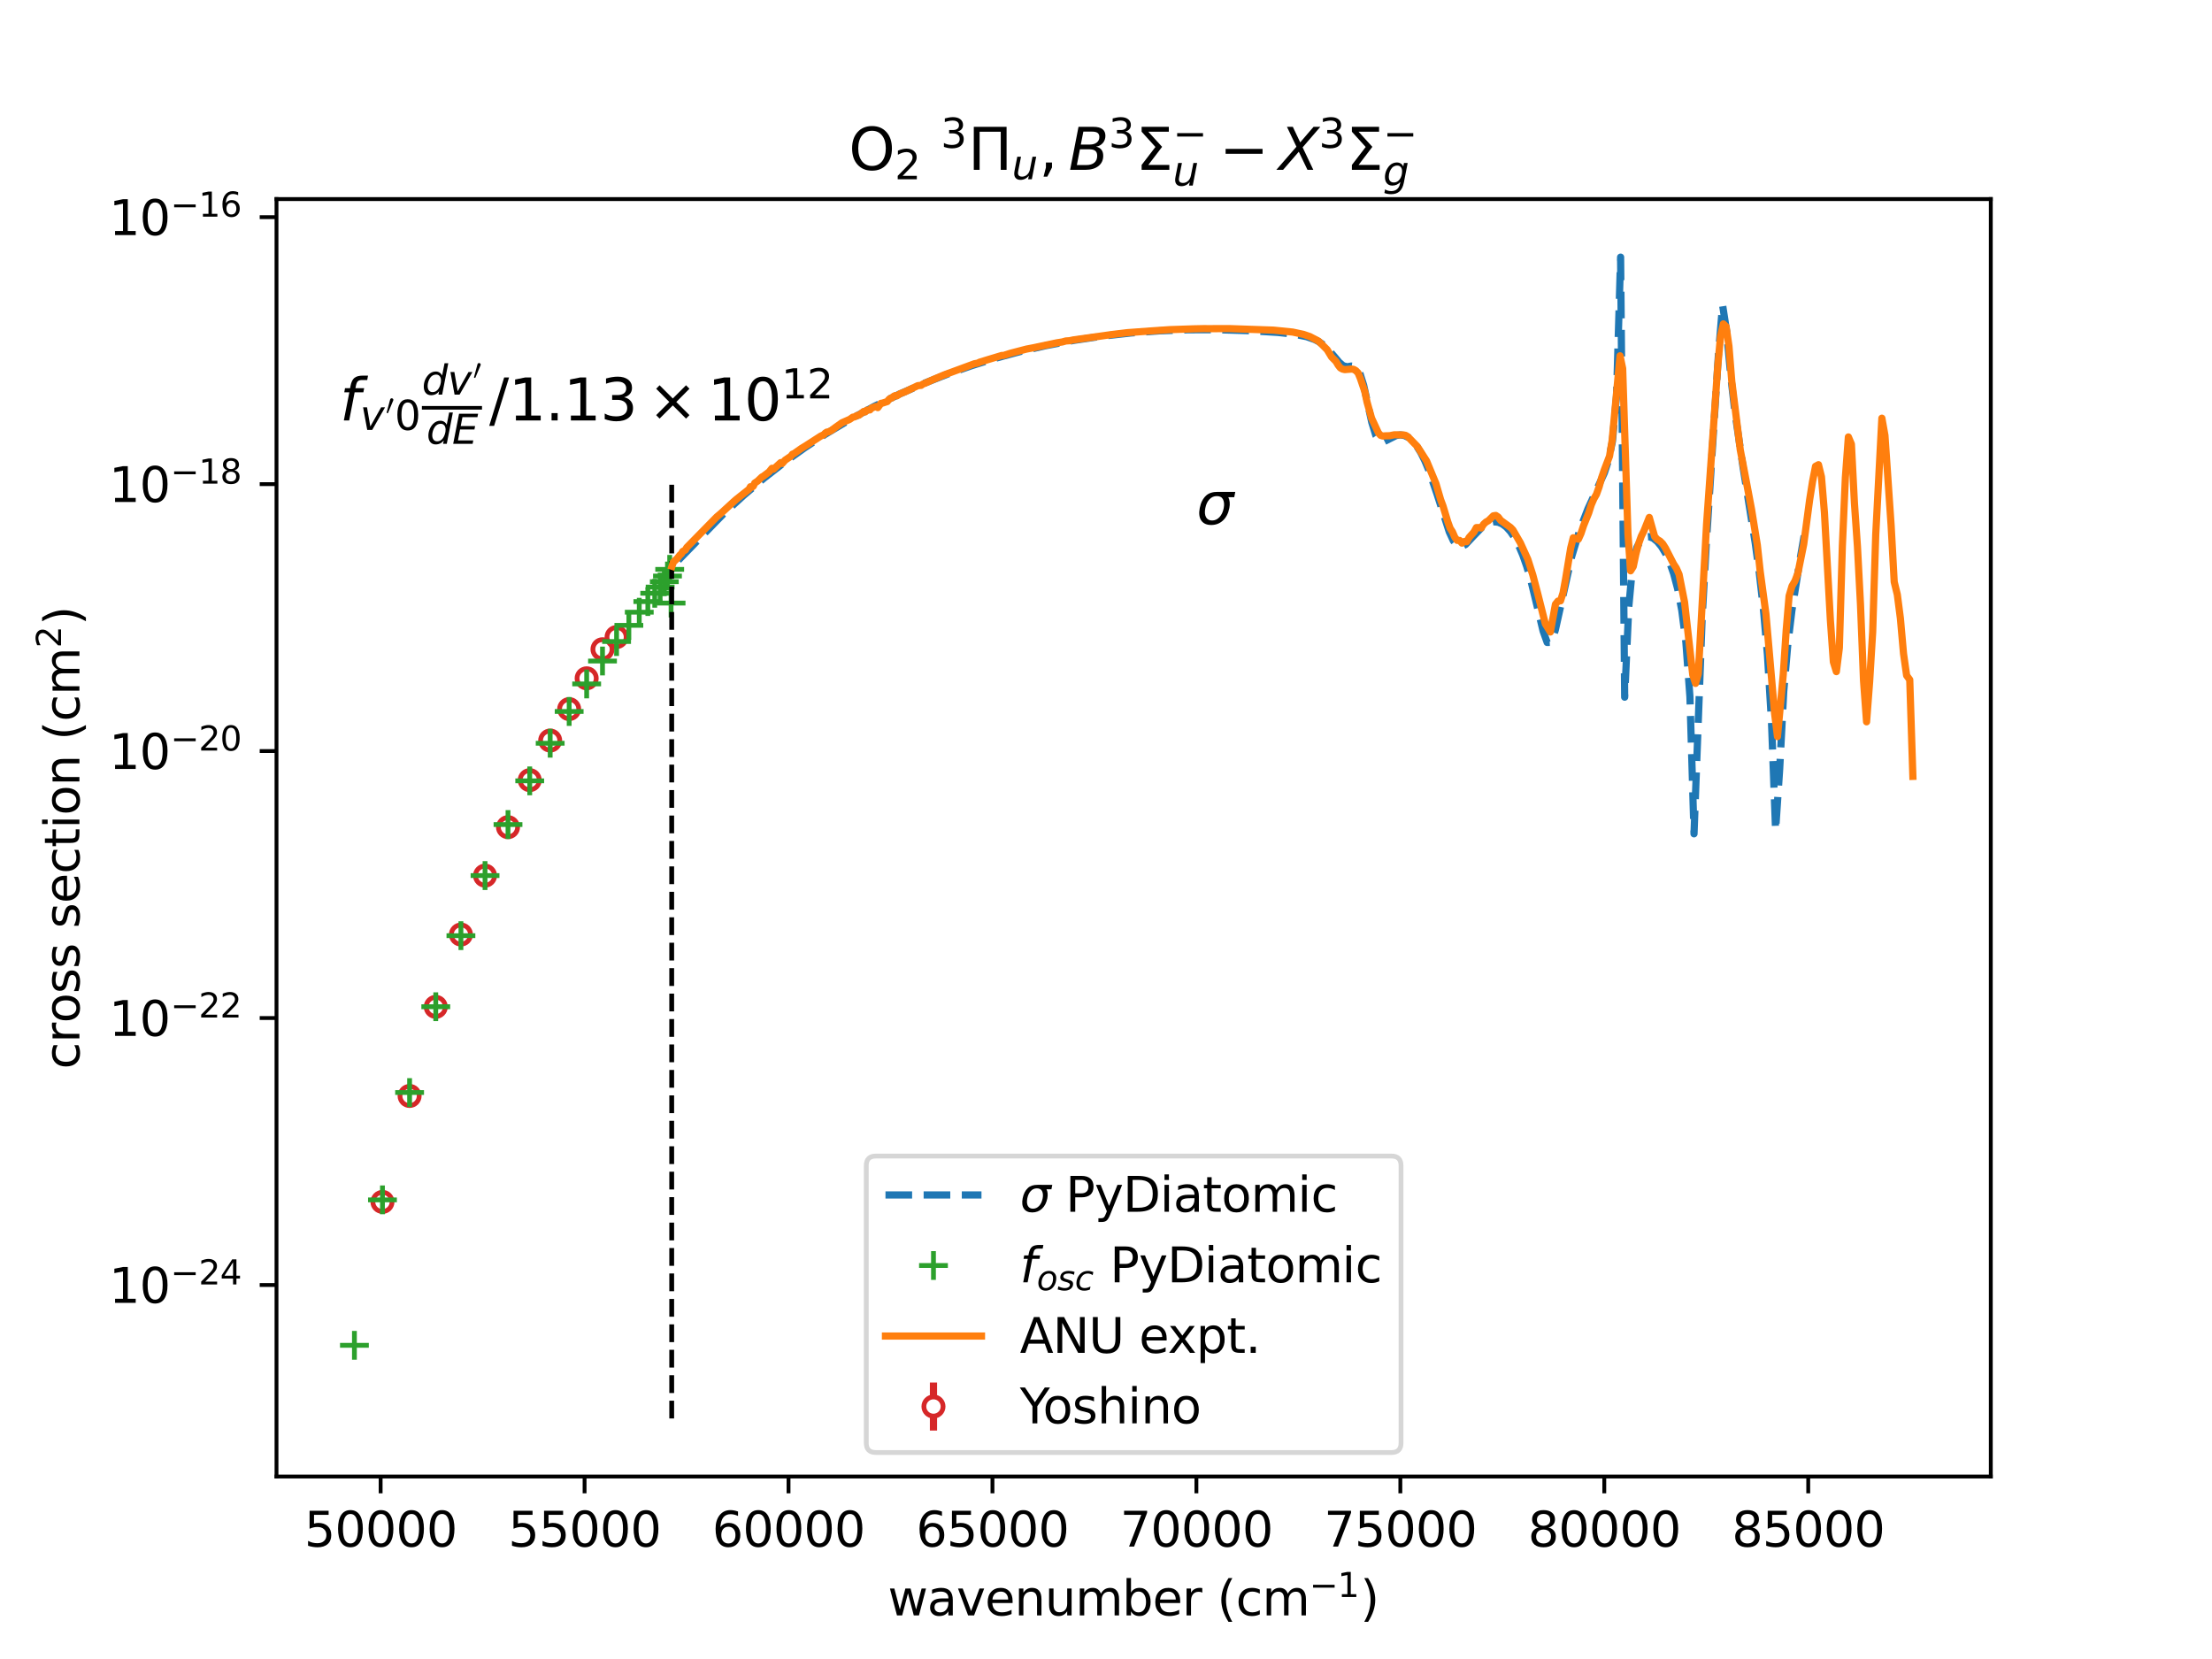 <?xml version="1.0" encoding="utf-8" standalone="no"?>
<!DOCTYPE svg PUBLIC "-//W3C//DTD SVG 1.1//EN"
  "http://www.w3.org/Graphics/SVG/1.1/DTD/svg11.dtd">
<svg height="345.6pt" version="1.1" viewBox="0 0 460.8 345.6" width="460.8pt" xmlns="http://www.w3.org/2000/svg" xmlns:xlink="http://www.w3.org/1999/xlink">
 <defs>
  <style type="text/css">*{stroke-linecap:butt;stroke-linejoin:round;}</style>
 </defs>
 <g id="figure_1">
  <g id="patch_1">
   <path d="M 0 345.6 
L 460.8 345.6 
L 460.8 0 
L 0 0 
z
" style="fill:#ffffff;"/>
  </g>
  <g id="axes_1">
   <g id="patch_2">
    <path d="M 57.6 307.584 
L 414.72 307.584 
L 414.72 41.472 
L 57.6 41.472 
z
" style="fill:#ffffff;"/>
   </g>
   <g id="LineCollection_1">
    <path clip-path="url(#p504fc7b4cc)" d="M 79.674 251.672 
L 79.674 249.21 
" style="fill:none;stroke:#d62728;stroke-width:1.5;"/>
    <path clip-path="url(#p504fc7b4cc)" d="M 85.326 229.585 
L 85.326 227.149 
" style="fill:none;stroke:#d62728;stroke-width:1.5;"/>
    <path clip-path="url(#p504fc7b4cc)" d="M 90.777 210.365 
L 90.777 209.163 
" style="fill:none;stroke:#d62728;stroke-width:1.5;"/>
    <path clip-path="url(#p504fc7b4cc)" d="M 96.018 195.297 
L 96.018 194.097 
" style="fill:none;stroke:#d62728;stroke-width:1.5;"/>
    <path clip-path="url(#p504fc7b4cc)" d="M 101.042 183.027 
L 101.042 181.822 
" style="fill:none;stroke:#d62728;stroke-width:1.5;"/>
    <path clip-path="url(#p504fc7b4cc)" d="M 105.826 172.924 
L 105.826 171.731 
" style="fill:none;stroke:#d62728;stroke-width:1.5;"/>
    <path clip-path="url(#p504fc7b4cc)" d="M 110.352 163.132 
L 110.352 161.934 
" style="fill:none;stroke:#d62728;stroke-width:1.5;"/>
    <path clip-path="url(#p504fc7b4cc)" d="M 114.611 154.896 
L 114.611 153.67 
" style="fill:none;stroke:#d62728;stroke-width:1.5;"/>
    <path clip-path="url(#p504fc7b4cc)" d="M 118.567 148.335 
L 118.567 147.127 
" style="fill:none;stroke:#d62728;stroke-width:1.5;"/>
    <path clip-path="url(#p504fc7b4cc)" d="M 122.211 141.951 
L 122.211 140.696 
" style="fill:none;stroke:#d62728;stroke-width:1.5;"/>
    <path clip-path="url(#p504fc7b4cc)" d="M 125.512 135.854 
L 125.512 134.678 
" style="fill:none;stroke:#d62728;stroke-width:1.5;"/>
    <path clip-path="url(#p504fc7b4cc)" d="M 128.446 133.322 
L 128.446 132.128 
" style="fill:none;stroke:#d62728;stroke-width:1.5;"/>
   </g>
   <g id="line2d_1">
    <defs>
     <path d="M 0 2 
C 0.53 2 1.039 1.789 1.414 1.414 
C 1.789 1.039 2 0.53 2 0 
C 2 -0.53 1.789 -1.039 1.414 -1.414 
C 1.039 -1.789 0.53 -2 0 -2 
C -0.53 -2 -1.039 -1.789 -1.414 -1.414 
C -1.789 -1.039 -2 -0.53 -2 0 
C -2 0.53 -1.789 1.039 -1.414 1.414 
C -1.039 1.789 -0.53 2 0 2 
z
" id="m3a87292741" style="stroke:#d62728;"/>
    </defs>
    <g clip-path="url(#p504fc7b4cc)">
     <use style="fill:#ffffff;stroke:#d62728;" x="79.674" xlink:href="#m3a87292741" y="250.379"/>
     <use style="fill:#ffffff;stroke:#d62728;" x="85.326" xlink:href="#m3a87292741" y="228.306"/>
     <use style="fill:#ffffff;stroke:#d62728;" x="90.777" xlink:href="#m3a87292741" y="209.749"/>
     <use style="fill:#ffffff;stroke:#d62728;" x="96.018" xlink:href="#m3a87292741" y="194.682"/>
     <use style="fill:#ffffff;stroke:#d62728;" x="101.042" xlink:href="#m3a87292741" y="182.41"/>
     <use style="fill:#ffffff;stroke:#d62728;" x="105.826" xlink:href="#m3a87292741" y="172.313"/>
     <use style="fill:#ffffff;stroke:#d62728;" x="110.352" xlink:href="#m3a87292741" y="162.518"/>
     <use style="fill:#ffffff;stroke:#d62728;" x="114.611" xlink:href="#m3a87292741" y="154.268"/>
     <use style="fill:#ffffff;stroke:#d62728;" x="118.567" xlink:href="#m3a87292741" y="147.716"/>
     <use style="fill:#ffffff;stroke:#d62728;" x="122.211" xlink:href="#m3a87292741" y="141.307"/>
     <use style="fill:#ffffff;stroke:#d62728;" x="125.512" xlink:href="#m3a87292741" y="135.252"/>
     <use style="fill:#ffffff;stroke:#d62728;" x="128.446" xlink:href="#m3a87292741" y="132.71"/>
    </g>
   </g>
   <g id="matplotlib.axis_1">
    <g id="xtick_1">
     <g id="line2d_2">
      <defs>
       <path d="M 0 0 
L 0 3.5 
" id="m00a43c205e" style="stroke:#000000;stroke-width:0.8;"/>
      </defs>
      <g>
       <use style="stroke:#000000;stroke-width:0.8;" x="79.293" xlink:href="#m00a43c205e" y="307.584"/>
      </g>
     </g>
     <g id="text_1">
      <!-- 50000 -->
      <g transform="translate(63.387 322.182)scale(0.1 -0.1)">
       <defs>
        <path d="M 691 4666 
L 3169 4666 
L 3169 4134 
L 1269 4134 
L 1269 2991 
Q 1406 3038 1543 3061 
Q 1681 3084 1819 3084 
Q 2600 3084 3056 2656 
Q 3513 2228 3513 1497 
Q 3513 744 3044 326 
Q 2575 -91 1722 -91 
Q 1428 -91 1123 -41 
Q 819 9 494 109 
L 494 744 
Q 775 591 1075 516 
Q 1375 441 1709 441 
Q 2250 441 2565 725 
Q 2881 1009 2881 1497 
Q 2881 1984 2565 2268 
Q 2250 2553 1709 2553 
Q 1456 2553 1204 2497 
Q 953 2441 691 2322 
L 691 4666 
z
" id="DejaVuSans-35" transform="scale(0.016)"/>
        <path d="M 2034 4250 
Q 1547 4250 1301 3770 
Q 1056 3291 1056 2328 
Q 1056 1369 1301 889 
Q 1547 409 2034 409 
Q 2525 409 2770 889 
Q 3016 1369 3016 2328 
Q 3016 3291 2770 3770 
Q 2525 4250 2034 4250 
z
M 2034 4750 
Q 2819 4750 3233 4129 
Q 3647 3509 3647 2328 
Q 3647 1150 3233 529 
Q 2819 -91 2034 -91 
Q 1250 -91 836 529 
Q 422 1150 422 2328 
Q 422 3509 836 4129 
Q 1250 4750 2034 4750 
z
" id="DejaVuSans-30" transform="scale(0.016)"/>
       </defs>
       <use xlink:href="#DejaVuSans-35"/>
       <use x="63.623" xlink:href="#DejaVuSans-30"/>
       <use x="127.246" xlink:href="#DejaVuSans-30"/>
       <use x="190.869" xlink:href="#DejaVuSans-30"/>
       <use x="254.492" xlink:href="#DejaVuSans-30"/>
      </g>
     </g>
    </g>
    <g id="xtick_2">
     <g id="line2d_3">
      <g>
       <use style="stroke:#000000;stroke-width:0.8;" x="121.778" xlink:href="#m00a43c205e" y="307.584"/>
      </g>
     </g>
     <g id="text_2">
      <!-- 55000 -->
      <g transform="translate(105.871 322.182)scale(0.1 -0.1)">
       <use xlink:href="#DejaVuSans-35"/>
       <use x="63.623" xlink:href="#DejaVuSans-35"/>
       <use x="127.246" xlink:href="#DejaVuSans-30"/>
       <use x="190.869" xlink:href="#DejaVuSans-30"/>
       <use x="254.492" xlink:href="#DejaVuSans-30"/>
      </g>
     </g>
    </g>
    <g id="xtick_3">
     <g id="line2d_4">
      <g>
       <use style="stroke:#000000;stroke-width:0.8;" x="164.263" xlink:href="#m00a43c205e" y="307.584"/>
      </g>
     </g>
     <g id="text_3">
      <!-- 60000 -->
      <g transform="translate(148.356 322.182)scale(0.1 -0.1)">
       <defs>
        <path d="M 2113 2584 
Q 1688 2584 1439 2293 
Q 1191 2003 1191 1497 
Q 1191 994 1439 701 
Q 1688 409 2113 409 
Q 2538 409 2786 701 
Q 3034 994 3034 1497 
Q 3034 2003 2786 2293 
Q 2538 2584 2113 2584 
z
M 3366 4563 
L 3366 3988 
Q 3128 4100 2886 4159 
Q 2644 4219 2406 4219 
Q 1781 4219 1451 3797 
Q 1122 3375 1075 2522 
Q 1259 2794 1537 2939 
Q 1816 3084 2150 3084 
Q 2853 3084 3261 2657 
Q 3669 2231 3669 1497 
Q 3669 778 3244 343 
Q 2819 -91 2113 -91 
Q 1303 -91 875 529 
Q 447 1150 447 2328 
Q 447 3434 972 4092 
Q 1497 4750 2381 4750 
Q 2619 4750 2861 4703 
Q 3103 4656 3366 4563 
z
" id="DejaVuSans-36" transform="scale(0.016)"/>
       </defs>
       <use xlink:href="#DejaVuSans-36"/>
       <use x="63.623" xlink:href="#DejaVuSans-30"/>
       <use x="127.246" xlink:href="#DejaVuSans-30"/>
       <use x="190.869" xlink:href="#DejaVuSans-30"/>
       <use x="254.492" xlink:href="#DejaVuSans-30"/>
      </g>
     </g>
    </g>
    <g id="xtick_4">
     <g id="line2d_5">
      <g>
       <use style="stroke:#000000;stroke-width:0.8;" x="206.747" xlink:href="#m00a43c205e" y="307.584"/>
      </g>
     </g>
     <g id="text_4">
      <!-- 65000 -->
      <g transform="translate(190.841 322.182)scale(0.1 -0.1)">
       <use xlink:href="#DejaVuSans-36"/>
       <use x="63.623" xlink:href="#DejaVuSans-35"/>
       <use x="127.246" xlink:href="#DejaVuSans-30"/>
       <use x="190.869" xlink:href="#DejaVuSans-30"/>
       <use x="254.492" xlink:href="#DejaVuSans-30"/>
      </g>
     </g>
    </g>
    <g id="xtick_5">
     <g id="line2d_6">
      <g>
       <use style="stroke:#000000;stroke-width:0.8;" x="249.232" xlink:href="#m00a43c205e" y="307.584"/>
      </g>
     </g>
     <g id="text_5">
      <!-- 70000 -->
      <g transform="translate(233.326 322.182)scale(0.1 -0.1)">
       <defs>
        <path d="M 525 4666 
L 3525 4666 
L 3525 4397 
L 1831 0 
L 1172 0 
L 2766 4134 
L 525 4134 
L 525 4666 
z
" id="DejaVuSans-37" transform="scale(0.016)"/>
       </defs>
       <use xlink:href="#DejaVuSans-37"/>
       <use x="63.623" xlink:href="#DejaVuSans-30"/>
       <use x="127.246" xlink:href="#DejaVuSans-30"/>
       <use x="190.869" xlink:href="#DejaVuSans-30"/>
       <use x="254.492" xlink:href="#DejaVuSans-30"/>
      </g>
     </g>
    </g>
    <g id="xtick_6">
     <g id="line2d_7">
      <g>
       <use style="stroke:#000000;stroke-width:0.8;" x="291.717" xlink:href="#m00a43c205e" y="307.584"/>
      </g>
     </g>
     <g id="text_6">
      <!-- 75000 -->
      <g transform="translate(275.811 322.182)scale(0.1 -0.1)">
       <use xlink:href="#DejaVuSans-37"/>
       <use x="63.623" xlink:href="#DejaVuSans-35"/>
       <use x="127.246" xlink:href="#DejaVuSans-30"/>
       <use x="190.869" xlink:href="#DejaVuSans-30"/>
       <use x="254.492" xlink:href="#DejaVuSans-30"/>
      </g>
     </g>
    </g>
    <g id="xtick_7">
     <g id="line2d_8">
      <g>
       <use style="stroke:#000000;stroke-width:0.8;" x="334.202" xlink:href="#m00a43c205e" y="307.584"/>
      </g>
     </g>
     <g id="text_7">
      <!-- 80000 -->
      <g transform="translate(318.296 322.182)scale(0.1 -0.1)">
       <defs>
        <path d="M 2034 2216 
Q 1584 2216 1326 1975 
Q 1069 1734 1069 1313 
Q 1069 891 1326 650 
Q 1584 409 2034 409 
Q 2484 409 2743 651 
Q 3003 894 3003 1313 
Q 3003 1734 2745 1975 
Q 2488 2216 2034 2216 
z
M 1403 2484 
Q 997 2584 770 2862 
Q 544 3141 544 3541 
Q 544 4100 942 4425 
Q 1341 4750 2034 4750 
Q 2731 4750 3128 4425 
Q 3525 4100 3525 3541 
Q 3525 3141 3298 2862 
Q 3072 2584 2669 2484 
Q 3125 2378 3379 2068 
Q 3634 1759 3634 1313 
Q 3634 634 3220 271 
Q 2806 -91 2034 -91 
Q 1263 -91 848 271 
Q 434 634 434 1313 
Q 434 1759 690 2068 
Q 947 2378 1403 2484 
z
M 1172 3481 
Q 1172 3119 1398 2916 
Q 1625 2713 2034 2713 
Q 2441 2713 2670 2916 
Q 2900 3119 2900 3481 
Q 2900 3844 2670 4047 
Q 2441 4250 2034 4250 
Q 1625 4250 1398 4047 
Q 1172 3844 1172 3481 
z
" id="DejaVuSans-38" transform="scale(0.016)"/>
       </defs>
       <use xlink:href="#DejaVuSans-38"/>
       <use x="63.623" xlink:href="#DejaVuSans-30"/>
       <use x="127.246" xlink:href="#DejaVuSans-30"/>
       <use x="190.869" xlink:href="#DejaVuSans-30"/>
       <use x="254.492" xlink:href="#DejaVuSans-30"/>
      </g>
     </g>
    </g>
    <g id="xtick_8">
     <g id="line2d_9">
      <g>
       <use style="stroke:#000000;stroke-width:0.8;" x="376.687" xlink:href="#m00a43c205e" y="307.584"/>
      </g>
     </g>
     <g id="text_8">
      <!-- 85000 -->
      <g transform="translate(360.781 322.182)scale(0.1 -0.1)">
       <use xlink:href="#DejaVuSans-38"/>
       <use x="63.623" xlink:href="#DejaVuSans-35"/>
       <use x="127.246" xlink:href="#DejaVuSans-30"/>
       <use x="190.869" xlink:href="#DejaVuSans-30"/>
       <use x="254.492" xlink:href="#DejaVuSans-30"/>
      </g>
     </g>
    </g>
    <g id="text_9">
     <!-- wavenumber (cm$^{-1}$) -->
     <g transform="translate(184.96 336.582)scale(0.1 -0.1)">
      <defs>
       <path d="M 269 3500 
L 844 3500 
L 1563 769 
L 2278 3500 
L 2956 3500 
L 3675 769 
L 4391 3500 
L 4966 3500 
L 4050 0 
L 3372 0 
L 2619 2869 
L 1863 0 
L 1184 0 
L 269 3500 
z
" id="DejaVuSans-77" transform="scale(0.016)"/>
       <path d="M 2194 1759 
Q 1497 1759 1228 1600 
Q 959 1441 959 1056 
Q 959 750 1161 570 
Q 1363 391 1709 391 
Q 2188 391 2477 730 
Q 2766 1069 2766 1631 
L 2766 1759 
L 2194 1759 
z
M 3341 1997 
L 3341 0 
L 2766 0 
L 2766 531 
Q 2569 213 2275 61 
Q 1981 -91 1556 -91 
Q 1019 -91 701 211 
Q 384 513 384 1019 
Q 384 1609 779 1909 
Q 1175 2209 1959 2209 
L 2766 2209 
L 2766 2266 
Q 2766 2663 2505 2880 
Q 2244 3097 1772 3097 
Q 1472 3097 1187 3025 
Q 903 2953 641 2809 
L 641 3341 
Q 956 3463 1253 3523 
Q 1550 3584 1831 3584 
Q 2591 3584 2966 3190 
Q 3341 2797 3341 1997 
z
" id="DejaVuSans-61" transform="scale(0.016)"/>
       <path d="M 191 3500 
L 800 3500 
L 1894 563 
L 2988 3500 
L 3597 3500 
L 2284 0 
L 1503 0 
L 191 3500 
z
" id="DejaVuSans-76" transform="scale(0.016)"/>
       <path d="M 3597 1894 
L 3597 1613 
L 953 1613 
Q 991 1019 1311 708 
Q 1631 397 2203 397 
Q 2534 397 2845 478 
Q 3156 559 3463 722 
L 3463 178 
Q 3153 47 2828 -22 
Q 2503 -91 2169 -91 
Q 1331 -91 842 396 
Q 353 884 353 1716 
Q 353 2575 817 3079 
Q 1281 3584 2069 3584 
Q 2775 3584 3186 3129 
Q 3597 2675 3597 1894 
z
M 3022 2063 
Q 3016 2534 2758 2815 
Q 2500 3097 2075 3097 
Q 1594 3097 1305 2825 
Q 1016 2553 972 2059 
L 3022 2063 
z
" id="DejaVuSans-65" transform="scale(0.016)"/>
       <path d="M 3513 2113 
L 3513 0 
L 2938 0 
L 2938 2094 
Q 2938 2591 2744 2837 
Q 2550 3084 2163 3084 
Q 1697 3084 1428 2787 
Q 1159 2491 1159 1978 
L 1159 0 
L 581 0 
L 581 3500 
L 1159 3500 
L 1159 2956 
Q 1366 3272 1645 3428 
Q 1925 3584 2291 3584 
Q 2894 3584 3203 3211 
Q 3513 2838 3513 2113 
z
" id="DejaVuSans-6e" transform="scale(0.016)"/>
       <path d="M 544 1381 
L 544 3500 
L 1119 3500 
L 1119 1403 
Q 1119 906 1312 657 
Q 1506 409 1894 409 
Q 2359 409 2629 706 
Q 2900 1003 2900 1516 
L 2900 3500 
L 3475 3500 
L 3475 0 
L 2900 0 
L 2900 538 
Q 2691 219 2414 64 
Q 2138 -91 1772 -91 
Q 1169 -91 856 284 
Q 544 659 544 1381 
z
M 1991 3584 
L 1991 3584 
z
" id="DejaVuSans-75" transform="scale(0.016)"/>
       <path d="M 3328 2828 
Q 3544 3216 3844 3400 
Q 4144 3584 4550 3584 
Q 5097 3584 5394 3201 
Q 5691 2819 5691 2113 
L 5691 0 
L 5113 0 
L 5113 2094 
Q 5113 2597 4934 2840 
Q 4756 3084 4391 3084 
Q 3944 3084 3684 2787 
Q 3425 2491 3425 1978 
L 3425 0 
L 2847 0 
L 2847 2094 
Q 2847 2600 2669 2842 
Q 2491 3084 2119 3084 
Q 1678 3084 1418 2786 
Q 1159 2488 1159 1978 
L 1159 0 
L 581 0 
L 581 3500 
L 1159 3500 
L 1159 2956 
Q 1356 3278 1631 3431 
Q 1906 3584 2284 3584 
Q 2666 3584 2933 3390 
Q 3200 3197 3328 2828 
z
" id="DejaVuSans-6d" transform="scale(0.016)"/>
       <path d="M 3116 1747 
Q 3116 2381 2855 2742 
Q 2594 3103 2138 3103 
Q 1681 3103 1420 2742 
Q 1159 2381 1159 1747 
Q 1159 1113 1420 752 
Q 1681 391 2138 391 
Q 2594 391 2855 752 
Q 3116 1113 3116 1747 
z
M 1159 2969 
Q 1341 3281 1617 3432 
Q 1894 3584 2278 3584 
Q 2916 3584 3314 3078 
Q 3713 2572 3713 1747 
Q 3713 922 3314 415 
Q 2916 -91 2278 -91 
Q 1894 -91 1617 61 
Q 1341 213 1159 525 
L 1159 0 
L 581 0 
L 581 4863 
L 1159 4863 
L 1159 2969 
z
" id="DejaVuSans-62" transform="scale(0.016)"/>
       <path d="M 2631 2963 
Q 2534 3019 2420 3045 
Q 2306 3072 2169 3072 
Q 1681 3072 1420 2755 
Q 1159 2438 1159 1844 
L 1159 0 
L 581 0 
L 581 3500 
L 1159 3500 
L 1159 2956 
Q 1341 3275 1631 3429 
Q 1922 3584 2338 3584 
Q 2397 3584 2469 3576 
Q 2541 3569 2628 3553 
L 2631 2963 
z
" id="DejaVuSans-72" transform="scale(0.016)"/>
       <path id="DejaVuSans-20" transform="scale(0.016)"/>
       <path d="M 1984 4856 
Q 1566 4138 1362 3434 
Q 1159 2731 1159 2009 
Q 1159 1288 1364 580 
Q 1569 -128 1984 -844 
L 1484 -844 
Q 1016 -109 783 600 
Q 550 1309 550 2009 
Q 550 2706 781 3412 
Q 1013 4119 1484 4856 
L 1984 4856 
z
" id="DejaVuSans-28" transform="scale(0.016)"/>
       <path d="M 3122 3366 
L 3122 2828 
Q 2878 2963 2633 3030 
Q 2388 3097 2138 3097 
Q 1578 3097 1268 2742 
Q 959 2388 959 1747 
Q 959 1106 1268 751 
Q 1578 397 2138 397 
Q 2388 397 2633 464 
Q 2878 531 3122 666 
L 3122 134 
Q 2881 22 2623 -34 
Q 2366 -91 2075 -91 
Q 1284 -91 818 406 
Q 353 903 353 1747 
Q 353 2603 823 3093 
Q 1294 3584 2113 3584 
Q 2378 3584 2631 3529 
Q 2884 3475 3122 3366 
z
" id="DejaVuSans-63" transform="scale(0.016)"/>
       <path d="M 678 2272 
L 4684 2272 
L 4684 1741 
L 678 1741 
L 678 2272 
z
" id="DejaVuSans-2212" transform="scale(0.016)"/>
       <path d="M 794 531 
L 1825 531 
L 1825 4091 
L 703 3866 
L 703 4441 
L 1819 4666 
L 2450 4666 
L 2450 531 
L 3481 531 
L 3481 0 
L 794 0 
L 794 531 
z
" id="DejaVuSans-31" transform="scale(0.016)"/>
       <path d="M 513 4856 
L 1013 4856 
Q 1481 4119 1714 3412 
Q 1947 2706 1947 2009 
Q 1947 1309 1714 600 
Q 1481 -109 1013 -844 
L 513 -844 
Q 928 -128 1133 580 
Q 1338 1288 1338 2009 
Q 1338 2731 1133 3434 
Q 928 4138 513 4856 
z
" id="DejaVuSans-29" transform="scale(0.016)"/>
      </defs>
      <use transform="translate(0 0.684)" xlink:href="#DejaVuSans-77"/>
      <use transform="translate(81.787 0.684)" xlink:href="#DejaVuSans-61"/>
      <use transform="translate(143.066 0.684)" xlink:href="#DejaVuSans-76"/>
      <use transform="translate(202.246 0.684)" xlink:href="#DejaVuSans-65"/>
      <use transform="translate(263.77 0.684)" xlink:href="#DejaVuSans-6e"/>
      <use transform="translate(327.148 0.684)" xlink:href="#DejaVuSans-75"/>
      <use transform="translate(390.527 0.684)" xlink:href="#DejaVuSans-6d"/>
      <use transform="translate(487.939 0.684)" xlink:href="#DejaVuSans-62"/>
      <use transform="translate(551.416 0.684)" xlink:href="#DejaVuSans-65"/>
      <use transform="translate(612.939 0.684)" xlink:href="#DejaVuSans-72"/>
      <use transform="translate(654.053 0.684)" xlink:href="#DejaVuSans-20"/>
      <use transform="translate(685.84 0.684)" xlink:href="#DejaVuSans-28"/>
      <use transform="translate(724.854 0.684)" xlink:href="#DejaVuSans-63"/>
      <use transform="translate(779.834 0.684)" xlink:href="#DejaVuSans-6d"/>
      <use transform="translate(878.203 38.966)scale(0.7)" xlink:href="#DejaVuSans-2212"/>
      <use transform="translate(936.855 38.966)scale(0.7)" xlink:href="#DejaVuSans-31"/>
      <use transform="translate(984.126 0.684)" xlink:href="#DejaVuSans-29"/>
     </g>
    </g>
   </g>
   <g id="matplotlib.axis_2">
    <g id="ytick_1">
     <g id="line2d_10">
      <defs>
       <path d="M 0 0 
L -3.5 0 
" id="m4b8e349dc1" style="stroke:#000000;stroke-width:0.8;"/>
      </defs>
      <g>
       <use style="stroke:#000000;stroke-width:0.8;" x="57.6" xlink:href="#m4b8e349dc1" y="267.683"/>
      </g>
     </g>
     <g id="text_10">
      <!-- $\mathdefault{10^{-24}}$ -->
      <g transform="translate(22.7 271.482)scale(0.1 -0.1)">
       <defs>
        <path d="M 1228 531 
L 3431 531 
L 3431 0 
L 469 0 
L 469 531 
Q 828 903 1448 1529 
Q 2069 2156 2228 2338 
Q 2531 2678 2651 2914 
Q 2772 3150 2772 3378 
Q 2772 3750 2511 3984 
Q 2250 4219 1831 4219 
Q 1534 4219 1204 4116 
Q 875 4013 500 3803 
L 500 4441 
Q 881 4594 1212 4672 
Q 1544 4750 1819 4750 
Q 2544 4750 2975 4387 
Q 3406 4025 3406 3419 
Q 3406 3131 3298 2873 
Q 3191 2616 2906 2266 
Q 2828 2175 2409 1742 
Q 1991 1309 1228 531 
z
" id="DejaVuSans-32" transform="scale(0.016)"/>
        <path d="M 2419 4116 
L 825 1625 
L 2419 1625 
L 2419 4116 
z
M 2253 4666 
L 3047 4666 
L 3047 1625 
L 3713 1625 
L 3713 1100 
L 3047 1100 
L 3047 0 
L 2419 0 
L 2419 1100 
L 313 1100 
L 313 1709 
L 2253 4666 
z
" id="DejaVuSans-34" transform="scale(0.016)"/>
       </defs>
       <use transform="translate(0 0.766)" xlink:href="#DejaVuSans-31"/>
       <use transform="translate(63.623 0.766)" xlink:href="#DejaVuSans-30"/>
       <use transform="translate(128.203 39.047)scale(0.7)" xlink:href="#DejaVuSans-2212"/>
       <use transform="translate(186.855 39.047)scale(0.7)" xlink:href="#DejaVuSans-32"/>
       <use transform="translate(231.392 39.047)scale(0.7)" xlink:href="#DejaVuSans-34"/>
      </g>
     </g>
    </g>
    <g id="ytick_2">
     <g id="line2d_11">
      <g>
       <use style="stroke:#000000;stroke-width:0.8;" x="57.6" xlink:href="#m4b8e349dc1" y="212.073"/>
      </g>
     </g>
     <g id="text_11">
      <!-- $\mathdefault{10^{-22}}$ -->
      <g transform="translate(22.7 215.872)scale(0.1 -0.1)">
       <use transform="translate(0 0.766)" xlink:href="#DejaVuSans-31"/>
       <use transform="translate(63.623 0.766)" xlink:href="#DejaVuSans-30"/>
       <use transform="translate(128.203 39.047)scale(0.7)" xlink:href="#DejaVuSans-2212"/>
       <use transform="translate(186.855 39.047)scale(0.7)" xlink:href="#DejaVuSans-32"/>
       <use transform="translate(231.392 39.047)scale(0.7)" xlink:href="#DejaVuSans-32"/>
      </g>
     </g>
    </g>
    <g id="ytick_3">
     <g id="line2d_12">
      <g>
       <use style="stroke:#000000;stroke-width:0.8;" x="57.6" xlink:href="#m4b8e349dc1" y="156.462"/>
      </g>
     </g>
     <g id="text_12">
      <!-- $\mathdefault{10^{-20}}$ -->
      <g transform="translate(22.7 160.262)scale(0.1 -0.1)">
       <use transform="translate(0 0.766)" xlink:href="#DejaVuSans-31"/>
       <use transform="translate(63.623 0.766)" xlink:href="#DejaVuSans-30"/>
       <use transform="translate(128.203 39.047)scale(0.7)" xlink:href="#DejaVuSans-2212"/>
       <use transform="translate(186.855 39.047)scale(0.7)" xlink:href="#DejaVuSans-32"/>
       <use transform="translate(231.392 39.047)scale(0.7)" xlink:href="#DejaVuSans-30"/>
      </g>
     </g>
    </g>
    <g id="ytick_4">
     <g id="line2d_13">
      <g>
       <use style="stroke:#000000;stroke-width:0.8;" x="57.6" xlink:href="#m4b8e349dc1" y="100.852"/>
      </g>
     </g>
     <g id="text_13">
      <!-- $\mathdefault{10^{-18}}$ -->
      <g transform="translate(22.7 104.651)scale(0.1 -0.1)">
       <use transform="translate(0 0.766)" xlink:href="#DejaVuSans-31"/>
       <use transform="translate(63.623 0.766)" xlink:href="#DejaVuSans-30"/>
       <use transform="translate(128.203 39.047)scale(0.7)" xlink:href="#DejaVuSans-2212"/>
       <use transform="translate(186.855 39.047)scale(0.7)" xlink:href="#DejaVuSans-31"/>
       <use transform="translate(231.392 39.047)scale(0.7)" xlink:href="#DejaVuSans-38"/>
      </g>
     </g>
    </g>
    <g id="ytick_5">
     <g id="line2d_14">
      <g>
       <use style="stroke:#000000;stroke-width:0.8;" x="57.6" xlink:href="#m4b8e349dc1" y="45.242"/>
      </g>
     </g>
     <g id="text_14">
      <!-- $\mathdefault{10^{-16}}$ -->
      <g transform="translate(22.7 49.041)scale(0.1 -0.1)">
       <use transform="translate(0 0.766)" xlink:href="#DejaVuSans-31"/>
       <use transform="translate(63.623 0.766)" xlink:href="#DejaVuSans-30"/>
       <use transform="translate(128.203 39.047)scale(0.7)" xlink:href="#DejaVuSans-2212"/>
       <use transform="translate(186.855 39.047)scale(0.7)" xlink:href="#DejaVuSans-31"/>
       <use transform="translate(231.392 39.047)scale(0.7)" xlink:href="#DejaVuSans-36"/>
      </g>
     </g>
    </g>
    <g id="text_15">
     <!-- cross section (cm$^{2}$) -->
     <g transform="translate(16.62 222.728)rotate(-90)scale(0.1 -0.1)">
      <defs>
       <path d="M 1959 3097 
Q 1497 3097 1228 2736 
Q 959 2375 959 1747 
Q 959 1119 1226 758 
Q 1494 397 1959 397 
Q 2419 397 2687 759 
Q 2956 1122 2956 1747 
Q 2956 2369 2687 2733 
Q 2419 3097 1959 3097 
z
M 1959 3584 
Q 2709 3584 3137 3096 
Q 3566 2609 3566 1747 
Q 3566 888 3137 398 
Q 2709 -91 1959 -91 
Q 1206 -91 779 398 
Q 353 888 353 1747 
Q 353 2609 779 3096 
Q 1206 3584 1959 3584 
z
" id="DejaVuSans-6f" transform="scale(0.016)"/>
       <path d="M 2834 3397 
L 2834 2853 
Q 2591 2978 2328 3040 
Q 2066 3103 1784 3103 
Q 1356 3103 1142 2972 
Q 928 2841 928 2578 
Q 928 2378 1081 2264 
Q 1234 2150 1697 2047 
L 1894 2003 
Q 2506 1872 2764 1633 
Q 3022 1394 3022 966 
Q 3022 478 2636 193 
Q 2250 -91 1575 -91 
Q 1294 -91 989 -36 
Q 684 19 347 128 
L 347 722 
Q 666 556 975 473 
Q 1284 391 1588 391 
Q 1994 391 2212 530 
Q 2431 669 2431 922 
Q 2431 1156 2273 1281 
Q 2116 1406 1581 1522 
L 1381 1569 
Q 847 1681 609 1914 
Q 372 2147 372 2553 
Q 372 3047 722 3315 
Q 1072 3584 1716 3584 
Q 2034 3584 2315 3537 
Q 2597 3491 2834 3397 
z
" id="DejaVuSans-73" transform="scale(0.016)"/>
       <path d="M 1172 4494 
L 1172 3500 
L 2356 3500 
L 2356 3053 
L 1172 3053 
L 1172 1153 
Q 1172 725 1289 603 
Q 1406 481 1766 481 
L 2356 481 
L 2356 0 
L 1766 0 
Q 1100 0 847 248 
Q 594 497 594 1153 
L 594 3053 
L 172 3053 
L 172 3500 
L 594 3500 
L 594 4494 
L 1172 4494 
z
" id="DejaVuSans-74" transform="scale(0.016)"/>
       <path d="M 603 3500 
L 1178 3500 
L 1178 0 
L 603 0 
L 603 3500 
z
M 603 4863 
L 1178 4863 
L 1178 4134 
L 603 4134 
L 603 4863 
z
" id="DejaVuSans-69" transform="scale(0.016)"/>
      </defs>
      <use transform="translate(0 0.766)" xlink:href="#DejaVuSans-63"/>
      <use transform="translate(54.98 0.766)" xlink:href="#DejaVuSans-72"/>
      <use transform="translate(96.094 0.766)" xlink:href="#DejaVuSans-6f"/>
      <use transform="translate(157.275 0.766)" xlink:href="#DejaVuSans-73"/>
      <use transform="translate(209.375 0.766)" xlink:href="#DejaVuSans-73"/>
      <use transform="translate(261.475 0.766)" xlink:href="#DejaVuSans-20"/>
      <use transform="translate(293.262 0.766)" xlink:href="#DejaVuSans-73"/>
      <use transform="translate(345.361 0.766)" xlink:href="#DejaVuSans-65"/>
      <use transform="translate(406.885 0.766)" xlink:href="#DejaVuSans-63"/>
      <use transform="translate(461.865 0.766)" xlink:href="#DejaVuSans-74"/>
      <use transform="translate(501.074 0.766)" xlink:href="#DejaVuSans-69"/>
      <use transform="translate(528.857 0.766)" xlink:href="#DejaVuSans-6f"/>
      <use transform="translate(590.039 0.766)" xlink:href="#DejaVuSans-6e"/>
      <use transform="translate(653.418 0.766)" xlink:href="#DejaVuSans-20"/>
      <use transform="translate(685.205 0.766)" xlink:href="#DejaVuSans-28"/>
      <use transform="translate(724.219 0.766)" xlink:href="#DejaVuSans-63"/>
      <use transform="translate(779.199 0.766)" xlink:href="#DejaVuSans-6d"/>
      <use transform="translate(877.568 39.047)scale(0.7)" xlink:href="#DejaVuSans-32"/>
      <use transform="translate(924.839 0.766)" xlink:href="#DejaVuSans-29"/>
     </g>
    </g>
   </g>
   <g id="line2d_15">
    <path clip-path="url(#p504fc7b4cc)" d="M 141.321 116.71 
L 150.667 107.093 
L 154.916 103.198 
L 159.164 99.604 
L 163.413 96.299 
L 167.661 93.264 
L 171.91 90.475 
L 177.008 87.424 
L 182.106 84.664 
L 187.204 82.173 
L 192.303 79.936 
L 197.401 77.933 
L 202.499 76.148 
L 207.597 74.569 
L 212.695 73.195 
L 217.793 72.023 
L 223.741 70.899 
L 229.689 70.02 
L 235.637 69.363 
L 241.585 68.921 
L 247.533 68.698 
L 253.481 68.686 
L 260.278 68.891 
L 266.226 69.254 
L 269.625 69.625 
L 272.174 70.134 
L 273.873 70.733 
L 274.723 71.171 
L 275.573 71.748 
L 276.423 72.485 
L 278.122 74.454 
L 278.972 75.476 
L 279.821 76.205 
L 280.671 76.404 
L 281.521 76.254 
L 282.37 76.367 
L 283.22 77.535 
L 284.07 80.233 
L 285.769 87.994 
L 286.619 90.745 
L 287.469 91.93 
L 288.318 91.994 
L 290.867 90.725 
L 291.717 90.593 
L 292.567 90.728 
L 293.417 91.144 
L 294.266 91.867 
L 295.116 92.904 
L 295.966 94.265 
L 296.815 95.971 
L 297.665 97.999 
L 299.364 102.941 
L 301.913 110.822 
L 302.763 112.661 
L 303.613 113.682 
L 304.463 113.884 
L 305.312 113.425 
L 307.012 111.615 
L 308.711 109.859 
L 309.561 109.244 
L 310.41 108.85 
L 311.26 108.694 
L 312.11 108.794 
L 312.96 109.158 
L 313.809 109.799 
L 314.659 110.736 
L 315.509 111.997 
L 316.358 113.604 
L 317.208 115.598 
L 318.058 118.025 
L 318.907 120.907 
L 320.607 127.922 
L 321.457 131.473 
L 322.306 133.838 
L 323.156 133.804 
L 324.006 131.24 
L 327.404 115.955 
L 329.104 110.342 
L 330.803 105.983 
L 334.202 98.552 
L 335.052 95.993 
L 335.901 91.921 
L 336.751 82.492 
L 337.601 53.568 
L 338.45 145.235 
L 339.3 126.468 
L 340.15 117.344 
L 341 113.998 
L 341.849 112.489 
L 342.699 111.866 
L 343.549 111.798 
L 344.398 112.132 
L 345.248 112.817 
L 346.098 113.849 
L 346.947 115.245 
L 347.797 117.087 
L 348.647 119.5 
L 349.497 122.704 
L 350.346 127.149 
L 351.196 133.764 
L 352.046 145.177 
L 352.895 173.697 
L 354.595 128.634 
L 355.444 113.45 
L 357.993 73.652 
L 358.843 63.539 
L 359.693 69.059 
L 360.543 78.249 
L 361.392 85.681 
L 363.092 97.205 
L 365.641 113.098 
L 366.49 119.334 
L 367.34 126.766 
L 368.19 136.379 
L 369.04 150.492 
L 369.889 172.997 
L 370.739 160.227 
L 371.589 144.002 
L 372.438 134.179 
L 373.288 127.16 
L 374.987 116.512 
L 375.837 111.603 
L 375.837 111.603 
" style="fill:none;stroke:#1f77b4;stroke-dasharray:5.55,2.4;stroke-dashoffset:0;stroke-width:1.5;"/>
   </g>
   <g id="line2d_16">
    <defs>
     <path d="M -3 0 
L 3 0 
M 0 3 
L 0 -3 
" id="m216d2dd1c8" style="stroke:#2ca02c;"/>
    </defs>
    <g clip-path="url(#p504fc7b4cc)">
     <use style="fill:#2ca02c;stroke:#2ca02c;" x="73.833" xlink:href="#m216d2dd1c8" y="280.253"/>
     <use style="fill:#2ca02c;stroke:#2ca02c;" x="79.674" xlink:href="#m216d2dd1c8" y="249.952"/>
     <use style="fill:#2ca02c;stroke:#2ca02c;" x="85.326" xlink:href="#m216d2dd1c8" y="227.594"/>
     <use style="fill:#2ca02c;stroke:#2ca02c;" x="90.777" xlink:href="#m216d2dd1c8" y="209.721"/>
     <use style="fill:#2ca02c;stroke:#2ca02c;" x="96.018" xlink:href="#m216d2dd1c8" y="194.915"/>
     <use style="fill:#2ca02c;stroke:#2ca02c;" x="101.042" xlink:href="#m216d2dd1c8" y="182.398"/>
     <use style="fill:#2ca02c;stroke:#2ca02c;" x="105.826" xlink:href="#m216d2dd1c8" y="171.766"/>
     <use style="fill:#2ca02c;stroke:#2ca02c;" x="110.352" xlink:href="#m216d2dd1c8" y="162.664"/>
     <use style="fill:#2ca02c;stroke:#2ca02c;" x="114.611" xlink:href="#m216d2dd1c8" y="154.833"/>
     <use style="fill:#2ca02c;stroke:#2ca02c;" x="118.567" xlink:href="#m216d2dd1c8" y="148.213"/>
     <use style="fill:#2ca02c;stroke:#2ca02c;" x="122.211" xlink:href="#m216d2dd1c8" y="142.477"/>
     <use style="fill:#2ca02c;stroke:#2ca02c;" x="125.512" xlink:href="#m216d2dd1c8" y="137.703"/>
     <use style="fill:#2ca02c;stroke:#2ca02c;" x="128.446" xlink:href="#m216d2dd1c8" y="133.641"/>
     <use style="fill:#2ca02c;stroke:#2ca02c;" x="131.002" xlink:href="#m216d2dd1c8" y="130.272"/>
     <use style="fill:#2ca02c;stroke:#2ca02c;" x="133.17" xlink:href="#m216d2dd1c8" y="127.535"/>
     <use style="fill:#2ca02c;stroke:#2ca02c;" x="134.957" xlink:href="#m216d2dd1c8" y="125.317"/>
     <use style="fill:#2ca02c;stroke:#2ca02c;" x="136.393" xlink:href="#m216d2dd1c8" y="123.587"/>
     <use style="fill:#2ca02c;stroke:#2ca02c;" x="137.52" xlink:href="#m216d2dd1c8" y="122.296"/>
     <use style="fill:#2ca02c;stroke:#2ca02c;" x="138.391" xlink:href="#m216d2dd1c8" y="121.178"/>
     <use style="fill:#2ca02c;stroke:#2ca02c;" x="139.048" xlink:href="#m216d2dd1c8" y="119.997"/>
     <use style="fill:#2ca02c;stroke:#2ca02c;" x="139.51" xlink:href="#m216d2dd1c8" y="118.61"/>
     <use style="fill:#2ca02c;stroke:#2ca02c;" x="139.797" xlink:href="#m216d2dd1c8" y="125.632"/>
    </g>
   </g>
   <g id="line2d_17">
    <path clip-path="url(#p504fc7b4cc)" d="M 139.929 295.488 
L 139.929 100.852 
" style="fill:none;stroke:#000000;stroke-dasharray:3.7,1.6;stroke-dashoffset:0;"/>
   </g>
   <g id="line2d_18">
    <path clip-path="url(#p504fc7b4cc)" d="M 398.487 161.732 
L 397.836 141.603 
L 397.186 140.718 
L 396.538 136.151 
L 395.89 128.835 
L 395.244 123.857 
L 394.599 121.217 
L 393.954 109.454 
L 392.669 90.719 
L 392.029 87.118 
L 390.75 111.366 
L 390.113 131.646 
L 389.476 142.027 
L 388.841 150.365 
L 388.207 141.786 
L 387.574 125.935 
L 386.942 113.879 
L 386.311 104.813 
L 385.681 92.518 
L 385.052 91.026 
L 384.425 99.45 
L 383.798 113.703 
L 383.172 134.956 
L 382.548 139.91 
L 381.925 137.895 
L 381.302 129.201 
L 380.061 106.765 
L 379.442 99.331 
L 378.824 96.805 
L 378.207 97.135 
L 377.591 100.275 
L 376.976 104.146 
L 375.749 113.368 
L 374.527 119.44 
L 373.917 121.046 
L 373.308 122.09 
L 372.7 124.145 
L 372.094 131.339 
L 371.488 140.471 
L 370.28 153.44 
L 369.678 148.599 
L 368.475 134.719 
L 367.876 127.888 
L 366.68 119.038 
L 366.083 113.543 
L 364.893 106.192 
L 363.707 99.886 
L 362.525 93.695 
L 360.759 79.41 
L 360.173 72.148 
L 359.587 68.036 
L 359.002 67.473 
L 358.419 70.057 
L 357.836 76.287 
L 356.673 92.94 
L 355.514 109.132 
L 353.783 140.409 
L 353.208 142.364 
L 352.634 140.606 
L 350.917 125.403 
L 349.777 119.641 
L 349.209 118.362 
L 348.641 117.488 
L 346.944 114.183 
L 346.38 113.293 
L 345.817 112.724 
L 345.255 112.39 
L 344.694 111.785 
L 343.574 107.793 
L 342.458 110.601 
L 341.901 111.728 
L 341.346 113.283 
L 340.791 115.386 
L 340.237 118.023 
L 339.684 118.91 
L 339.132 111.247 
L 338.03 76.769 
L 337.481 74.119 
L 335.837 91.758 
L 335.291 95.037 
L 334.202 97.892 
L 333.659 99.486 
L 333.116 101.45 
L 332.574 102.969 
L 332.034 103.912 
L 331.494 105.153 
L 330.955 106.859 
L 329.879 109.522 
L 329.343 111.142 
L 328.807 112.329 
L 327.738 112.027 
L 327.205 114.169 
L 326.142 120.579 
L 325.611 123.506 
L 325.081 125.17 
L 324.552 125.224 
L 324.024 125.884 
L 322.971 131.654 
L 321.92 129.96 
L 320.351 123.725 
L 319.309 119.763 
L 318.27 116.51 
L 316.718 113.081 
L 315.173 110.409 
L 314.66 109.873 
L 312.614 108.398 
L 312.105 107.709 
L 311.596 107.377 
L 311.088 107.457 
L 310.075 108.463 
L 309.569 108.744 
L 309.065 109.199 
L 308.561 109.993 
L 308.057 109.894 
L 307.555 109.909 
L 307.053 110.835 
L 306.052 111.951 
L 305.553 112.842 
L 305.055 112.805 
L 304.557 113.145 
L 304.06 112.579 
L 303.564 112.571 
L 303.068 111.941 
L 302.573 110.797 
L 302.079 110.029 
L 301.586 108.663 
L 300.602 105.406 
L 300.111 104.091 
L 299.131 100.735 
L 297.18 96.024 
L 295.242 92.996 
L 293.314 91.004 
L 292.834 90.699 
L 292.355 90.602 
L 291.399 90.583 
L 290.445 90.577 
L 289.494 90.768 
L 288.547 90.794 
L 288.074 90.837 
L 287.602 90.687 
L 287.13 90.154 
L 285.72 87.102 
L 284.783 83.778 
L 284.316 81.571 
L 283.384 78.816 
L 282.918 77.699 
L 282.454 77.213 
L 281.99 76.946 
L 281.527 76.882 
L 280.142 76.996 
L 279.681 76.889 
L 279.222 76.643 
L 278.763 76.054 
L 278.304 75.284 
L 277.389 74.364 
L 276.477 72.857 
L 275.568 71.942 
L 274.661 71.052 
L 272.856 70.108 
L 271.508 69.649 
L 269.276 69.174 
L 265.298 68.773 
L 256.213 68.458 
L 251.561 68.465 
L 250.723 68.46 
L 248.638 68.504 
L 243.693 68.67 
L 239.635 68.947 
L 234.838 69.3 
L 231.684 69.678 
L 223.565 70.82 
L 222.804 70.976 
L 222.044 71.027 
L 221.287 71.237 
L 220.155 71.416 
L 215.3 72.44 
L 213.824 72.722 
L 210.529 73.58 
L 209.077 74.043 
L 208.715 74.042 
L 205.838 74.907 
L 204.054 75.457 
L 203.699 75.644 
L 202.99 75.772 
L 196.689 78.095 
L 194.277 79.118 
L 193.592 79.433 
L 192.568 79.888 
L 192.227 80.022 
L 191.887 80.278 
L 191.208 80.332 
L 188.509 81.639 
L 187.504 82.012 
L 186.836 82.47 
L 186.503 82.404 
L 186.17 82.56 
L 185.837 82.886 
L 185.505 82.977 
L 185.173 83.209 
L 184.842 83.649 
L 183.851 83.971 
L 183.521 84.02 
L 182.863 84.914 
L 182.534 84.672 
L 181.552 84.999 
L 181.225 85.387 
L 180.573 85.446 
L 180.247 85.808 
L 179.922 85.715 
L 178.949 86.488 
L 178.625 86.527 
L 177.979 86.862 
L 177.657 86.904 
L 177.013 87.36 
L 175.411 88.06 
L 174.137 88.962 
L 173.185 89.674 
L 172.552 89.983 
L 172.237 90.013 
L 171.921 90.218 
L 171.606 90.56 
L 170.978 90.848 
L 167.856 92.859 
L 166.927 93.426 
L 165.387 94.508 
L 165.08 94.616 
L 164.773 95.031 
L 163.55 95.857 
L 162.94 96.554 
L 162.636 96.365 
L 161.121 97.756 
L 160.819 97.555 
L 160.216 98.31 
L 159.015 99.216 
L 158.716 99.368 
L 157.819 100.226 
L 157.224 100.625 
L 156.926 101.273 
L 156.629 101.49 
L 156.333 101.391 
L 156.036 101.926 
L 153.386 104.03 
L 152.8 104.543 
L 150.184 106.942 
L 149.317 107.674 
L 143.057 114.055 
L 142.776 114.569 
L 142.215 114.88 
L 141.935 115.384 
L 141.656 115.604 
L 141.098 116.315 
L 140.263 117.117 
L 139.986 117.959 
L 139.986 117.959 
" style="fill:none;stroke:#ff7f0e;stroke-linecap:square;stroke-width:1.5;"/>
   </g>
   <g id="patch_3">
    <path d="M 57.6 307.584 
L 57.6 41.472 
" style="fill:none;stroke:#000000;stroke-linecap:square;stroke-linejoin:miter;stroke-width:0.8;"/>
   </g>
   <g id="patch_4">
    <path d="M 414.72 307.584 
L 414.72 41.472 
" style="fill:none;stroke:#000000;stroke-linecap:square;stroke-linejoin:miter;stroke-width:0.8;"/>
   </g>
   <g id="patch_5">
    <path d="M 57.6 307.584 
L 414.72 307.584 
" style="fill:none;stroke:#000000;stroke-linecap:square;stroke-linejoin:miter;stroke-width:0.8;"/>
   </g>
   <g id="patch_6">
    <path d="M 57.6 41.472 
L 414.72 41.472 
" style="fill:none;stroke:#000000;stroke-linecap:square;stroke-linejoin:miter;stroke-width:0.8;"/>
   </g>
   <g id="text_16">
    <!-- $f_{v^{\prime}0} \frac{dv^{\prime}}{dE}/1.13 \times 10^{12}$ -->
    <g transform="translate(70.796 87.586)scale(0.12 -0.12)">
     <defs>
      <path d="M 3059 4863 
L 2969 4384 
L 2419 4384 
Q 2106 4384 1964 4261 
Q 1822 4138 1753 3809 
L 1691 3500 
L 2638 3500 
L 2553 3053 
L 1606 3053 
L 1013 0 
L 434 0 
L 1031 3053 
L 481 3053 
L 563 3500 
L 1113 3500 
L 1159 3744 
Q 1278 4363 1576 4613 
Q 1875 4863 2516 4863 
L 3059 4863 
z
" id="DejaVuSans-Oblique-66" transform="scale(0.016)"/>
      <path d="M 459 3500 
L 1069 3500 
L 1581 525 
L 3256 3500 
L 3866 3500 
L 1875 0 
L 1100 0 
L 459 3500 
z
" id="DejaVuSans-Oblique-76" transform="scale(0.016)"/>
      <path d="M 225 347 
Q 184 359 184 409 
L 966 3316 
Q 1003 3434 1093 3506 
Q 1184 3578 1300 3578 
Q 1450 3578 1564 3479 
Q 1678 3381 1678 3231 
Q 1678 3166 1644 3084 
L 488 319 
Q 466 275 428 275 
Q 394 275 320 306 
Q 247 338 225 347 
z
" id="Cmsy10-30" transform="scale(0.016)"/>
      <path d="M 2675 525 
Q 2444 222 2128 65 
Q 1813 -91 1428 -91 
Q 903 -91 598 267 
Q 294 625 294 1247 
Q 294 1766 478 2236 
Q 663 2706 1013 3078 
Q 1244 3325 1534 3454 
Q 1825 3584 2144 3584 
Q 2481 3584 2739 3421 
Q 2997 3259 3138 2956 
L 3513 4863 
L 4091 4863 
L 3144 0 
L 2566 0 
L 2675 525 
z
M 891 1350 
Q 891 897 1095 644 
Q 1300 391 1663 391 
Q 1931 391 2161 520 
Q 2391 650 2566 903 
Q 2750 1166 2856 1509 
Q 2963 1853 2963 2188 
Q 2963 2622 2758 2865 
Q 2553 3109 2194 3109 
Q 1922 3109 1687 2981 
Q 1453 2853 1288 2613 
Q 1106 2353 998 2009 
Q 891 1666 891 1350 
z
" id="DejaVuSans-Oblique-64" transform="scale(0.016)"/>
      <path d="M 1081 4666 
L 4031 4666 
L 3928 4134 
L 1606 4134 
L 1338 2753 
L 3566 2753 
L 3463 2222 
L 1234 2222 
L 909 531 
L 3284 531 
L 3181 0 
L 172 0 
L 1081 4666 
z
" id="DejaVuSans-Oblique-45" transform="scale(0.016)"/>
      <path d="M 1625 4666 
L 2156 4666 
L 531 -594 
L 0 -594 
L 1625 4666 
z
" id="DejaVuSans-2f" transform="scale(0.016)"/>
      <path d="M 684 794 
L 1344 794 
L 1344 0 
L 684 0 
L 684 794 
z
" id="DejaVuSans-2e" transform="scale(0.016)"/>
      <path d="M 2597 2516 
Q 3050 2419 3304 2112 
Q 3559 1806 3559 1356 
Q 3559 666 3084 287 
Q 2609 -91 1734 -91 
Q 1441 -91 1130 -33 
Q 819 25 488 141 
L 488 750 
Q 750 597 1062 519 
Q 1375 441 1716 441 
Q 2309 441 2620 675 
Q 2931 909 2931 1356 
Q 2931 1769 2642 2001 
Q 2353 2234 1838 2234 
L 1294 2234 
L 1294 2753 
L 1863 2753 
Q 2328 2753 2575 2939 
Q 2822 3125 2822 3475 
Q 2822 3834 2567 4026 
Q 2313 4219 1838 4219 
Q 1578 4219 1281 4162 
Q 984 4106 628 3988 
L 628 4550 
Q 988 4650 1302 4700 
Q 1616 4750 1894 4750 
Q 2613 4750 3031 4423 
Q 3450 4097 3450 3541 
Q 3450 3153 3228 2886 
Q 3006 2619 2597 2516 
z
" id="DejaVuSans-33" transform="scale(0.016)"/>
      <path d="M 4488 3438 
L 3059 2003 
L 4488 575 
L 4116 197 
L 2681 1631 
L 1247 197 
L 878 575 
L 2303 2003 
L 878 3438 
L 1247 3816 
L 2681 2381 
L 4116 3816 
L 4488 3438 
z
" id="DejaVuSans-d7" transform="scale(0.016)"/>
     </defs>
     <use transform="translate(0 0.017)" xlink:href="#DejaVuSans-Oblique-66"/>
     <use transform="translate(35.205 -16.389)scale(0.7)" xlink:href="#DejaVuSans-Oblique-76"/>
     <use transform="translate(79.757 10.408)scale(0.49)" xlink:href="#Cmsy10-30"/>
     <use transform="translate(95.141 -16.389)scale(0.7)" xlink:href="#DejaVuSans-30"/>
     <use transform="translate(142.412 44.809)scale(0.7)" xlink:href="#DejaVuSans-Oblique-64"/>
     <use transform="translate(186.846 44.809)scale(0.7)" xlink:href="#DejaVuSans-Oblique-76"/>
     <use transform="translate(231.398 71.606)scale(0.49)" xlink:href="#Cmsy10-30"/>
     <use transform="translate(150.412 -40.625)scale(0.7)" xlink:href="#DejaVuSans-Oblique-64"/>
     <use transform="translate(194.846 -40.625)scale(0.7)" xlink:href="#DejaVuSans-Oblique-45"/>
     <use transform="translate(259.282 0.017)" xlink:href="#DejaVuSans-2f"/>
     <use transform="translate(292.973 0.017)" xlink:href="#DejaVuSans-31"/>
     <use transform="translate(356.596 0.017)" xlink:href="#DejaVuSans-2e"/>
     <use transform="translate(388.383 0.017)" xlink:href="#DejaVuSans-31"/>
     <use transform="translate(452.007 0.017)" xlink:href="#DejaVuSans-33"/>
     <use transform="translate(535.112 0.017)" xlink:href="#DejaVuSans-d7"/>
     <use transform="translate(638.383 0.017)" xlink:href="#DejaVuSans-31"/>
     <use transform="translate(702.007 0.017)" xlink:href="#DejaVuSans-30"/>
     <use transform="translate(766.587 38.298)scale(0.7)" xlink:href="#DejaVuSans-31"/>
     <use transform="translate(811.123 38.298)scale(0.7)" xlink:href="#DejaVuSans-32"/>
     <path d="M 142.412 18.814 
L 142.412 25.064 
L 246.782 25.064 
L 246.782 18.814 
L 142.412 18.814 
z
"/>
    </g>
   </g>
   <g id="text_17">
    <!-- $\sigma$ -->
    <g transform="translate(249.232 109.222)scale(0.12 -0.12)">
     <defs>
      <path d="M 2219 3044 
Q 1744 3044 1422 2700 
Q 1081 2341 969 1747 
Q 844 1119 1044 756 
Q 1241 397 1706 397 
Q 2166 397 2503 759 
Q 2844 1122 2966 1747 
Q 3075 2319 2881 2700 
Q 2700 3044 2219 3044 
z
M 2309 3503 
L 4219 3500 
L 4106 2925 
L 3463 2925 
Q 3706 2438 3575 1747 
Q 3406 888 2884 400 
Q 2359 -91 1609 -91 
Q 856 -91 525 400 
Q 194 888 363 1747 
Q 528 2609 1050 3097 
Q 1484 3503 2309 3503 
z
" id="DejaVuSans-Oblique-3c3" transform="scale(0.016)"/>
     </defs>
     <use transform="translate(0 0.266)" xlink:href="#DejaVuSans-Oblique-3c3"/>
    </g>
   </g>
   <g id="text_18">
    <!-- O$_{2}$ $^3\Pi_u, B{ }^{3}\Sigma_{u}^{-} - X{}^{3}\Sigma_{g}^{-}$ -->
    <g transform="translate(176.82 35.472)scale(0.12 -0.12)">
     <defs>
      <path d="M 2522 4238 
Q 1834 4238 1429 3725 
Q 1025 3213 1025 2328 
Q 1025 1447 1429 934 
Q 1834 422 2522 422 
Q 3209 422 3611 934 
Q 4013 1447 4013 2328 
Q 4013 3213 3611 3725 
Q 3209 4238 2522 4238 
z
M 2522 4750 
Q 3503 4750 4090 4092 
Q 4678 3434 4678 2328 
Q 4678 1225 4090 567 
Q 3503 -91 2522 -91 
Q 1538 -91 948 565 
Q 359 1222 359 2328 
Q 359 3434 948 4092 
Q 1538 4750 2522 4750 
z
" id="DejaVuSans-4f" transform="scale(0.016)"/>
      <path d="M 4184 4666 
L 4184 0 
L 3553 0 
L 3553 4134 
L 1259 4134 
L 1259 0 
L 628 0 
L 628 4666 
L 4184 4666 
z
" id="DejaVuSans-3a0" transform="scale(0.016)"/>
      <path d="M 428 1388 
L 838 3500 
L 1416 3500 
L 1006 1409 
Q 975 1256 961 1147 
Q 947 1038 947 966 
Q 947 700 1109 554 
Q 1272 409 1569 409 
Q 2031 409 2368 721 
Q 2706 1034 2809 1563 
L 3194 3500 
L 3769 3500 
L 3091 0 
L 2516 0 
L 2631 550 
Q 2388 244 2052 76 
Q 1716 -91 1338 -91 
Q 878 -91 622 161 
Q 366 413 366 863 
Q 366 956 381 1097 
Q 397 1238 428 1388 
z
" id="DejaVuSans-Oblique-75" transform="scale(0.016)"/>
      <path d="M 750 794 
L 1409 794 
L 1409 256 
L 897 -744 
L 494 -744 
L 750 256 
L 750 794 
z
" id="DejaVuSans-2c" transform="scale(0.016)"/>
      <path d="M 1081 4666 
L 2694 4666 
Q 3350 4666 3675 4422 
Q 4000 4178 4000 3688 
Q 4000 3238 3720 2911 
Q 3441 2584 2988 2516 
Q 3375 2428 3569 2181 
Q 3763 1934 3763 1522 
Q 3763 819 3242 409 
Q 2722 0 1819 0 
L 172 0 
L 1081 4666 
z
M 1234 2228 
L 903 519 
L 1919 519 
Q 2491 519 2800 781 
Q 3109 1044 3109 1522 
Q 3109 1891 2904 2059 
Q 2700 2228 2247 2228 
L 1234 2228 
z
M 1606 4147 
L 1331 2741 
L 2272 2741 
Q 2775 2741 3058 2959 
Q 3341 3178 3341 3566 
Q 3341 3869 3150 4008 
Q 2959 4147 2541 4147 
L 1606 4147 
z
" id="DejaVuSans-Oblique-42" transform="scale(0.016)"/>
      <path d="M 1353 531 
L 3634 531 
L 3634 0 
L 628 0 
L 628 531 
L 2125 2481 
L 628 4134 
L 628 4666 
L 3578 4666 
L 3578 4134 
L 1353 4134 
L 2850 2494 
L 1353 531 
z
" id="DejaVuSans-3a3" transform="scale(0.016)"/>
      <path d="M 878 4666 
L 1516 4666 
L 2316 2981 
L 3763 4666 
L 4500 4666 
L 2578 2438 
L 3738 0 
L 3103 0 
L 2163 1966 
L 459 0 
L -275 0 
L 1906 2509 
L 878 4666 
z
" id="DejaVuSans-Oblique-58" transform="scale(0.016)"/>
      <path d="M 3816 3500 
L 3219 434 
Q 3047 -456 2561 -893 
Q 2075 -1331 1253 -1331 
Q 950 -1331 690 -1286 
Q 431 -1241 206 -1147 
L 313 -588 
Q 525 -725 762 -790 
Q 1000 -856 1269 -856 
Q 1816 -856 2167 -557 
Q 2519 -259 2631 300 
L 2681 563 
Q 2441 288 2122 144 
Q 1803 0 1434 0 
Q 903 0 598 351 
Q 294 703 294 1319 
Q 294 1803 478 2267 
Q 663 2731 997 3091 
Q 1219 3328 1514 3456 
Q 1809 3584 2131 3584 
Q 2484 3584 2746 3420 
Q 3009 3256 3138 2956 
L 3238 3500 
L 3816 3500 
z
M 2950 2216 
Q 2950 2641 2750 2872 
Q 2550 3103 2181 3103 
Q 1953 3103 1747 3012 
Q 1541 2922 1394 2759 
Q 1156 2491 1023 2127 
Q 891 1763 891 1375 
Q 891 944 1092 712 
Q 1294 481 1672 481 
Q 2219 481 2584 976 
Q 2950 1472 2950 2216 
z
" id="DejaVuSans-Oblique-67" transform="scale(0.016)"/>
     </defs>
     <use transform="translate(0 0.766)" xlink:href="#DejaVuSans-4f"/>
     <use transform="translate(79.668 -15.641)scale(0.7)" xlink:href="#DejaVuSans-32"/>
     <use transform="translate(126.938 0.766)" xlink:href="#DejaVuSans-20"/>
     <use transform="translate(159.683 39.047)scale(0.7)" xlink:href="#DejaVuSans-33"/>
     <use transform="translate(206.953 0.766)" xlink:href="#DejaVuSans-3a0"/>
     <use transform="translate(283.105 -15.641)scale(0.7)" xlink:href="#DejaVuSans-Oblique-75"/>
     <use transform="translate(330.205 0.766)" xlink:href="#DejaVuSans-2c"/>
     <use transform="translate(381.475 0.766)" xlink:href="#DejaVuSans-Oblique-42"/>
     <use transform="translate(451.035 39.047)scale(0.7)" xlink:href="#DejaVuSans-33"/>
     <use transform="translate(498.306 0.766)" xlink:href="#DejaVuSans-3a3"/>
     <use transform="translate(562.446 39.047)scale(0.7)" xlink:href="#DejaVuSans-2212"/>
     <use transform="translate(562.446 -26.578)scale(0.7)" xlink:href="#DejaVuSans-Oblique-75"/>
     <use transform="translate(643.315 0.766)" xlink:href="#DejaVuSans-2212"/>
     <use transform="translate(746.587 0.766)" xlink:href="#DejaVuSans-Oblique-58"/>
     <use transform="translate(816.05 39.047)scale(0.7)" xlink:href="#DejaVuSans-33"/>
     <use transform="translate(863.32 0.766)" xlink:href="#DejaVuSans-3a3"/>
     <use transform="translate(927.461 39.047)scale(0.7)" xlink:href="#DejaVuSans-2212"/>
     <use transform="translate(927.461 -26.578)scale(0.7)" xlink:href="#DejaVuSans-Oblique-67"/>
    </g>
   </g>
   <g id="legend_1">
    <g id="patch_7">
     <path d="M 182.46 302.584 
L 289.86 302.584 
Q 291.86 302.584 291.86 300.584 
L 291.86 242.828 
Q 291.86 240.828 289.86 240.828 
L 182.46 240.828 
Q 180.46 240.828 180.46 242.828 
L 180.46 300.584 
Q 180.46 302.584 182.46 302.584 
z
" style="fill:#ffffff;opacity:0.8;stroke:#cccccc;stroke-linejoin:miter;"/>
    </g>
    <g id="line2d_19">
     <path d="M 184.46 248.928 
L 204.46 248.928 
" style="fill:none;stroke:#1f77b4;stroke-dasharray:5.55,2.4;stroke-dashoffset:0;stroke-width:1.5;"/>
    </g>
    <g id="line2d_20"/>
    <g id="text_19">
     <!-- $\sigma$ PyDiatomic -->
     <g transform="translate(212.46 252.428)scale(0.1 -0.1)">
      <defs>
       <path d="M 1259 4147 
L 1259 2394 
L 2053 2394 
Q 2494 2394 2734 2622 
Q 2975 2850 2975 3272 
Q 2975 3691 2734 3919 
Q 2494 4147 2053 4147 
L 1259 4147 
z
M 628 4666 
L 2053 4666 
Q 2838 4666 3239 4311 
Q 3641 3956 3641 3272 
Q 3641 2581 3239 2228 
Q 2838 1875 2053 1875 
L 1259 1875 
L 1259 0 
L 628 0 
L 628 4666 
z
" id="DejaVuSans-50" transform="scale(0.016)"/>
       <path d="M 2059 -325 
Q 1816 -950 1584 -1140 
Q 1353 -1331 966 -1331 
L 506 -1331 
L 506 -850 
L 844 -850 
Q 1081 -850 1212 -737 
Q 1344 -625 1503 -206 
L 1606 56 
L 191 3500 
L 800 3500 
L 1894 763 
L 2988 3500 
L 3597 3500 
L 2059 -325 
z
" id="DejaVuSans-79" transform="scale(0.016)"/>
       <path d="M 1259 4147 
L 1259 519 
L 2022 519 
Q 2988 519 3436 956 
Q 3884 1394 3884 2338 
Q 3884 3275 3436 3711 
Q 2988 4147 2022 4147 
L 1259 4147 
z
M 628 4666 
L 1925 4666 
Q 3281 4666 3915 4102 
Q 4550 3538 4550 2338 
Q 4550 1131 3912 565 
Q 3275 0 1925 0 
L 628 0 
L 628 4666 
z
" id="DejaVuSans-44" transform="scale(0.016)"/>
      </defs>
      <use transform="translate(0 0.016)" xlink:href="#DejaVuSans-Oblique-3c3"/>
      <use transform="translate(63.379 0.016)" xlink:href="#DejaVuSans-20"/>
      <use transform="translate(95.166 0.016)" xlink:href="#DejaVuSans-50"/>
      <use transform="translate(155.469 0.016)" xlink:href="#DejaVuSans-79"/>
      <use transform="translate(214.648 0.016)" xlink:href="#DejaVuSans-44"/>
      <use transform="translate(291.65 0.016)" xlink:href="#DejaVuSans-69"/>
      <use transform="translate(319.434 0.016)" xlink:href="#DejaVuSans-61"/>
      <use transform="translate(380.713 0.016)" xlink:href="#DejaVuSans-74"/>
      <use transform="translate(419.922 0.016)" xlink:href="#DejaVuSans-6f"/>
      <use transform="translate(481.104 0.016)" xlink:href="#DejaVuSans-6d"/>
      <use transform="translate(578.516 0.016)" xlink:href="#DejaVuSans-69"/>
      <use transform="translate(606.299 0.016)" xlink:href="#DejaVuSans-63"/>
     </g>
    </g>
    <g id="line2d_21"/>
    <g id="line2d_22">
     <g>
      <use style="fill:#2ca02c;stroke:#2ca02c;" x="194.46" xlink:href="#m216d2dd1c8" y="263.628"/>
     </g>
    </g>
    <g id="text_20">
     <!-- $f_{osc}$ PyDiatomic -->
     <g transform="translate(212.46 267.128)scale(0.1 -0.1)">
      <defs>
       <path d="M 1625 -91 
Q 1009 -91 651 289 
Q 294 669 294 1325 
Q 294 1706 417 2101 
Q 541 2497 738 2766 
Q 1047 3184 1428 3384 
Q 1809 3584 2291 3584 
Q 2888 3584 3255 3212 
Q 3622 2841 3622 2241 
Q 3622 1825 3500 1412 
Q 3378 1000 3181 728 
Q 2875 309 2494 109 
Q 2113 -91 1625 -91 
z
M 891 1344 
Q 891 869 1089 633 
Q 1288 397 1691 397 
Q 2269 397 2648 901 
Q 3028 1406 3028 2181 
Q 3028 2634 2825 2865 
Q 2622 3097 2228 3097 
Q 1903 3097 1650 2945 
Q 1397 2794 1197 2484 
Q 1050 2253 970 1956 
Q 891 1659 891 1344 
z
" id="DejaVuSans-Oblique-6f" transform="scale(0.016)"/>
       <path d="M 3200 3397 
L 3091 2853 
Q 2863 2978 2609 3040 
Q 2356 3103 2088 3103 
Q 1634 3103 1373 2948 
Q 1113 2794 1113 2528 
Q 1113 2219 1719 2053 
Q 1766 2041 1788 2034 
L 1972 1978 
Q 2547 1819 2739 1644 
Q 2931 1469 2931 1166 
Q 2931 609 2489 259 
Q 2047 -91 1331 -91 
Q 1053 -91 747 -37 
Q 441 16 72 128 
L 184 722 
Q 500 559 806 475 
Q 1113 391 1394 391 
Q 1816 391 2080 572 
Q 2344 753 2344 1031 
Q 2344 1331 1650 1516 
L 1591 1531 
L 1394 1581 
Q 956 1697 753 1886 
Q 550 2075 550 2369 
Q 550 2928 970 3256 
Q 1391 3584 2113 3584 
Q 2397 3584 2667 3537 
Q 2938 3491 3200 3397 
z
" id="DejaVuSans-Oblique-73" transform="scale(0.016)"/>
       <path d="M 3431 3366 
L 3316 2797 
Q 3109 2947 2876 3022 
Q 2644 3097 2394 3097 
Q 2119 3097 1870 3000 
Q 1622 2903 1453 2725 
Q 1184 2453 1037 2087 
Q 891 1722 891 1331 
Q 891 859 1127 628 
Q 1363 397 1844 397 
Q 2081 397 2348 469 
Q 2616 541 2906 684 
L 2797 116 
Q 2547 13 2283 -39 
Q 2019 -91 1741 -91 
Q 1044 -91 669 257 
Q 294 606 294 1253 
Q 294 1797 489 2255 
Q 684 2713 1069 3078 
Q 1331 3328 1684 3456 
Q 2038 3584 2456 3584 
Q 2700 3584 2940 3529 
Q 3181 3475 3431 3366 
z
" id="DejaVuSans-Oblique-63" transform="scale(0.016)"/>
      </defs>
      <use transform="translate(0 0.016)" xlink:href="#DejaVuSans-Oblique-66"/>
      <use transform="translate(35.205 -16.391)scale(0.7)" xlink:href="#DejaVuSans-Oblique-6f"/>
      <use transform="translate(78.032 -16.391)scale(0.7)" xlink:href="#DejaVuSans-Oblique-73"/>
      <use transform="translate(114.502 -16.391)scale(0.7)" xlink:href="#DejaVuSans-Oblique-63"/>
      <use transform="translate(155.723 0.016)" xlink:href="#DejaVuSans-20"/>
      <use transform="translate(187.51 0.016)" xlink:href="#DejaVuSans-50"/>
      <use transform="translate(247.812 0.016)" xlink:href="#DejaVuSans-79"/>
      <use transform="translate(306.992 0.016)" xlink:href="#DejaVuSans-44"/>
      <use transform="translate(383.994 0.016)" xlink:href="#DejaVuSans-69"/>
      <use transform="translate(411.777 0.016)" xlink:href="#DejaVuSans-61"/>
      <use transform="translate(473.057 0.016)" xlink:href="#DejaVuSans-74"/>
      <use transform="translate(512.266 0.016)" xlink:href="#DejaVuSans-6f"/>
      <use transform="translate(573.447 0.016)" xlink:href="#DejaVuSans-6d"/>
      <use transform="translate(670.859 0.016)" xlink:href="#DejaVuSans-69"/>
      <use transform="translate(698.643 0.016)" xlink:href="#DejaVuSans-63"/>
     </g>
    </g>
    <g id="line2d_23">
     <path d="M 184.46 278.326 
L 204.46 278.326 
" style="fill:none;stroke:#ff7f0e;stroke-linecap:square;stroke-width:1.5;"/>
    </g>
    <g id="line2d_24"/>
    <g id="text_21">
     <!-- ANU expt. -->
     <g transform="translate(212.46 281.826)scale(0.1 -0.1)">
      <defs>
       <path d="M 2188 4044 
L 1331 1722 
L 3047 1722 
L 2188 4044 
z
M 1831 4666 
L 2547 4666 
L 4325 0 
L 3669 0 
L 3244 1197 
L 1141 1197 
L 716 0 
L 50 0 
L 1831 4666 
z
" id="DejaVuSans-41" transform="scale(0.016)"/>
       <path d="M 628 4666 
L 1478 4666 
L 3547 763 
L 3547 4666 
L 4159 4666 
L 4159 0 
L 3309 0 
L 1241 3903 
L 1241 0 
L 628 0 
L 628 4666 
z
" id="DejaVuSans-4e" transform="scale(0.016)"/>
       <path d="M 556 4666 
L 1191 4666 
L 1191 1831 
Q 1191 1081 1462 751 
Q 1734 422 2344 422 
Q 2950 422 3222 751 
Q 3494 1081 3494 1831 
L 3494 4666 
L 4128 4666 
L 4128 1753 
Q 4128 841 3676 375 
Q 3225 -91 2344 -91 
Q 1459 -91 1007 375 
Q 556 841 556 1753 
L 556 4666 
z
" id="DejaVuSans-55" transform="scale(0.016)"/>
       <path d="M 3513 3500 
L 2247 1797 
L 3578 0 
L 2900 0 
L 1881 1375 
L 863 0 
L 184 0 
L 1544 1831 
L 300 3500 
L 978 3500 
L 1906 2253 
L 2834 3500 
L 3513 3500 
z
" id="DejaVuSans-78" transform="scale(0.016)"/>
       <path d="M 1159 525 
L 1159 -1331 
L 581 -1331 
L 581 3500 
L 1159 3500 
L 1159 2969 
Q 1341 3281 1617 3432 
Q 1894 3584 2278 3584 
Q 2916 3584 3314 3078 
Q 3713 2572 3713 1747 
Q 3713 922 3314 415 
Q 2916 -91 2278 -91 
Q 1894 -91 1617 61 
Q 1341 213 1159 525 
z
M 3116 1747 
Q 3116 2381 2855 2742 
Q 2594 3103 2138 3103 
Q 1681 3103 1420 2742 
Q 1159 2381 1159 1747 
Q 1159 1113 1420 752 
Q 1681 391 2138 391 
Q 2594 391 2855 752 
Q 3116 1113 3116 1747 
z
" id="DejaVuSans-70" transform="scale(0.016)"/>
      </defs>
      <use xlink:href="#DejaVuSans-41"/>
      <use x="68.408" xlink:href="#DejaVuSans-4e"/>
      <use x="143.213" xlink:href="#DejaVuSans-55"/>
      <use x="216.406" xlink:href="#DejaVuSans-20"/>
      <use x="248.193" xlink:href="#DejaVuSans-65"/>
      <use x="307.967" xlink:href="#DejaVuSans-78"/>
      <use x="367.146" xlink:href="#DejaVuSans-70"/>
      <use x="430.623" xlink:href="#DejaVuSans-74"/>
      <use x="469.832" xlink:href="#DejaVuSans-2e"/>
     </g>
    </g>
    <g id="LineCollection_2">
     <path d="M 194.46 298.004 
L 194.46 288.004 
" style="fill:none;stroke:#d62728;stroke-width:1.5;"/>
    </g>
    <g id="line2d_25"/>
    <g id="line2d_26">
     <g>
      <use style="fill:#ffffff;stroke:#d62728;" x="194.46" xlink:href="#m3a87292741" y="293.004"/>
     </g>
    </g>
    <g id="text_22">
     <!-- Yoshino -->
     <g transform="translate(212.46 296.504)scale(0.1 -0.1)">
      <defs>
       <path d="M -13 4666 
L 666 4666 
L 1959 2747 
L 3244 4666 
L 3922 4666 
L 2272 2222 
L 2272 0 
L 1638 0 
L 1638 2222 
L -13 4666 
z
" id="DejaVuSans-59" transform="scale(0.016)"/>
       <path d="M 3513 2113 
L 3513 0 
L 2938 0 
L 2938 2094 
Q 2938 2591 2744 2837 
Q 2550 3084 2163 3084 
Q 1697 3084 1428 2787 
Q 1159 2491 1159 1978 
L 1159 0 
L 581 0 
L 581 4863 
L 1159 4863 
L 1159 2956 
Q 1366 3272 1645 3428 
Q 1925 3584 2291 3584 
Q 2894 3584 3203 3211 
Q 3513 2838 3513 2113 
z
" id="DejaVuSans-68" transform="scale(0.016)"/>
      </defs>
      <use xlink:href="#DejaVuSans-59"/>
      <use x="47.834" xlink:href="#DejaVuSans-6f"/>
      <use x="109.016" xlink:href="#DejaVuSans-73"/>
      <use x="161.115" xlink:href="#DejaVuSans-68"/>
      <use x="224.494" xlink:href="#DejaVuSans-69"/>
      <use x="252.277" xlink:href="#DejaVuSans-6e"/>
      <use x="315.656" xlink:href="#DejaVuSans-6f"/>
     </g>
    </g>
   </g>
  </g>
 </g>
 <defs>
  <clipPath id="p504fc7b4cc">
   <rect height="266.112" width="357.12" x="57.6" y="41.472"/>
  </clipPath>
 </defs>
</svg>
